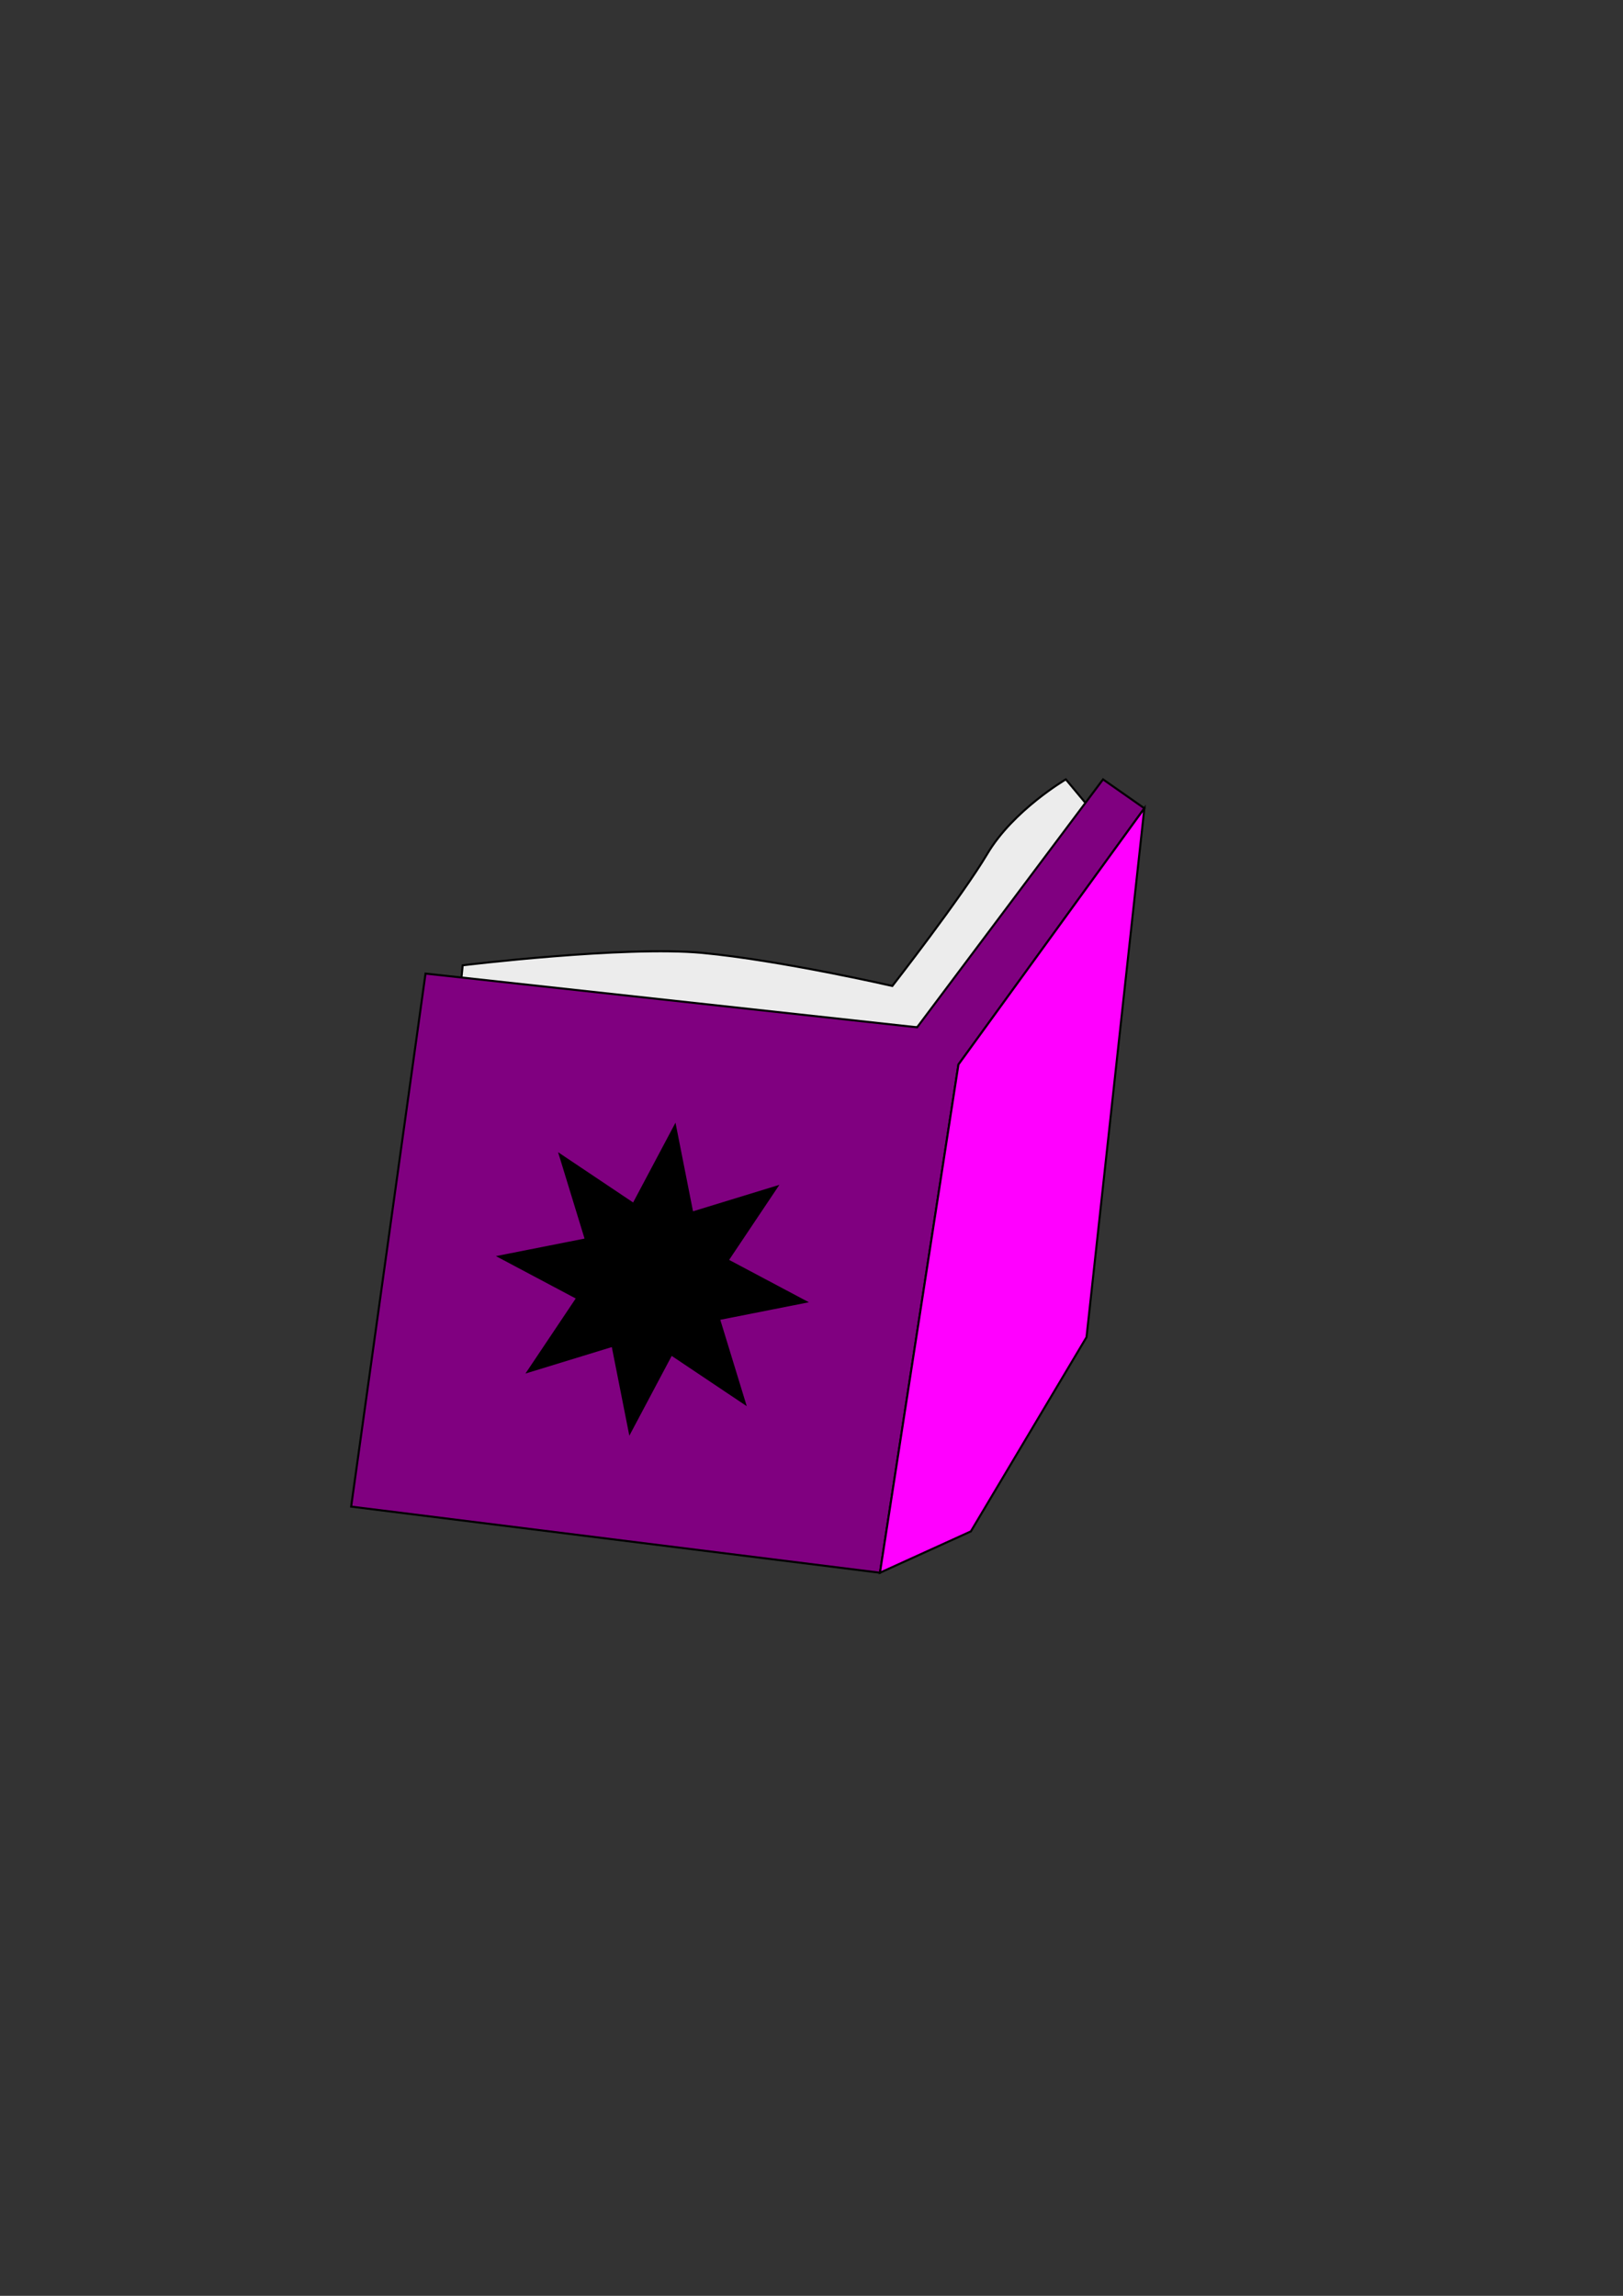 <?xml version="1.0" encoding="UTF-8" standalone="no"?>
<!-- Created with Inkscape (http://www.inkscape.org/) -->

<svg
   xmlns:dc="http://purl.org/dc/elements/1.1/"
   xmlns:cc="http://creativecommons.org/ns#"
   xmlns:rdf="http://www.w3.org/1999/02/22-rdf-syntax-ns#"
   xmlns:svg="http://www.w3.org/2000/svg"
   xmlns="http://www.w3.org/2000/svg"
   xmlns:sodipodi="http://sodipodi.sourceforge.net/DTD/sodipodi-0.dtd"
   xmlns:inkscape="http://www.inkscape.org/namespaces/inkscape"
   width="210mm"
   height="297mm"
   viewBox="0 0 210 297"
   version="1.1"
   id="svg12491"
   inkscape:version="0.92.3 (2405546, 2018-03-11)"
   sodipodi:docname="summonerweapon.svg">
  <rect x="0" y="0" width="210" height="297" fill="#333333" stroke="none"/>
  <defs
     id="defs12485" />
  <sodipodi:namedview
     id="base"
     pagecolor="#ffffff"
     bordercolor="#666666"
     borderopacity="1.0"
     inkscape:pageopacity="0.0"
     inkscape:pageshadow="2"
     inkscape:zoom="0.49497475"
     inkscape:cx="400"
     inkscape:cy="560"
     inkscape:document-units="mm"
     inkscape:current-layer="layer1"
     showgrid="false"
     inkscape:snap-global="false"
     inkscape:window-width="453"
     inkscape:window-height="405"
     inkscape:window-x="695"
     inkscape:window-y="347"
     inkscape:window-maximized="0" />
  <g
     inkscape:label="Layer 1"
     inkscape:groupmode="layer"
     id="layer1">
    <path
       style="fill:#ececec;stroke:#000000;stroke-width:0.265px;stroke-linecap:butt;stroke-linejoin:miter;stroke-opacity:1"
       d="m 58.799,135.569 1.069,-10.691 c 0,0 20.918,-2.55 31.003,-1.604 10.085,0.946 24.589,4.276 24.589,4.276 0,0 8.929,-11.452 12.294,-17.105 3.365,-5.653 10.156,-9.622 10.156,-9.622 l 5.345,6.414 -24.589,25.658 z"
       id="path12503"
       inkscape:connector-curvature="0"
       sodipodi:nodetypes="cczczcccc" />
    <path
       style="fill:#800080;stroke:#000000;stroke-width:0.265px;stroke-linecap:butt;stroke-linejoin:miter;stroke-opacity:1"
       d="m 55.058,125.948 63.61,6.949 24.054,-32.072 5.345,3.742 -24.054,33.141 -10.156,65.748 -68.421,-8.553 z"
       id="path12493"
       inkscape:connector-curvature="0"
       sodipodi:nodetypes="cccccccc" />
    <path
       sodipodi:type="star"
       style="fill:#000000;stroke-width:0.265"
       id="path12501"
       sodipodi:sides="8"
       sodipodi:cx="82.319016"
       sodipodi:cy="169.77971"
       sodipodi:r1="30.096022"
       sodipodi:r2="15.04801"
       sodipodi:arg1="0.98771979"
       sodipodi:arg2="1.3804189"
       inkscape:flatsided="false"
       inkscape:rounded="0"
       inkscape:randomized="0"
       d="m 98.89,194.903 -13.723,-10.347 -8.895,14.706 -2.387,-17.02 -16.689,4.109 10.347,-13.723 -14.706,-8.895 17.02,-2.387 -4.109,-16.689 13.723,10.347 8.895,-14.706 2.387,17.02 16.689,-4.109 -10.347,13.723 14.706,8.895 -17.02,2.387 z"
       transform="matrix(0.679,-0.038,0.038,0.679,22.07,53.331)"
       inkscape:transform-center-x="-2.6726953"
       inkscape:transform-center-y="9.0871639" />
    <path
       style="fill:#ff00ff;stroke:#000000;stroke-width:0.265px;stroke-linecap:butt;stroke-linejoin:miter;stroke-opacity:1"
       d="m 113.857,203.456 11.76,-5.345 14.967,-25.123 7.484,-68.421 -24.054,33.141 z"
       id="path12505"
       inkscape:connector-curvature="0"
       sodipodi:nodetypes="cccccc" />
  </g>
</svg>
